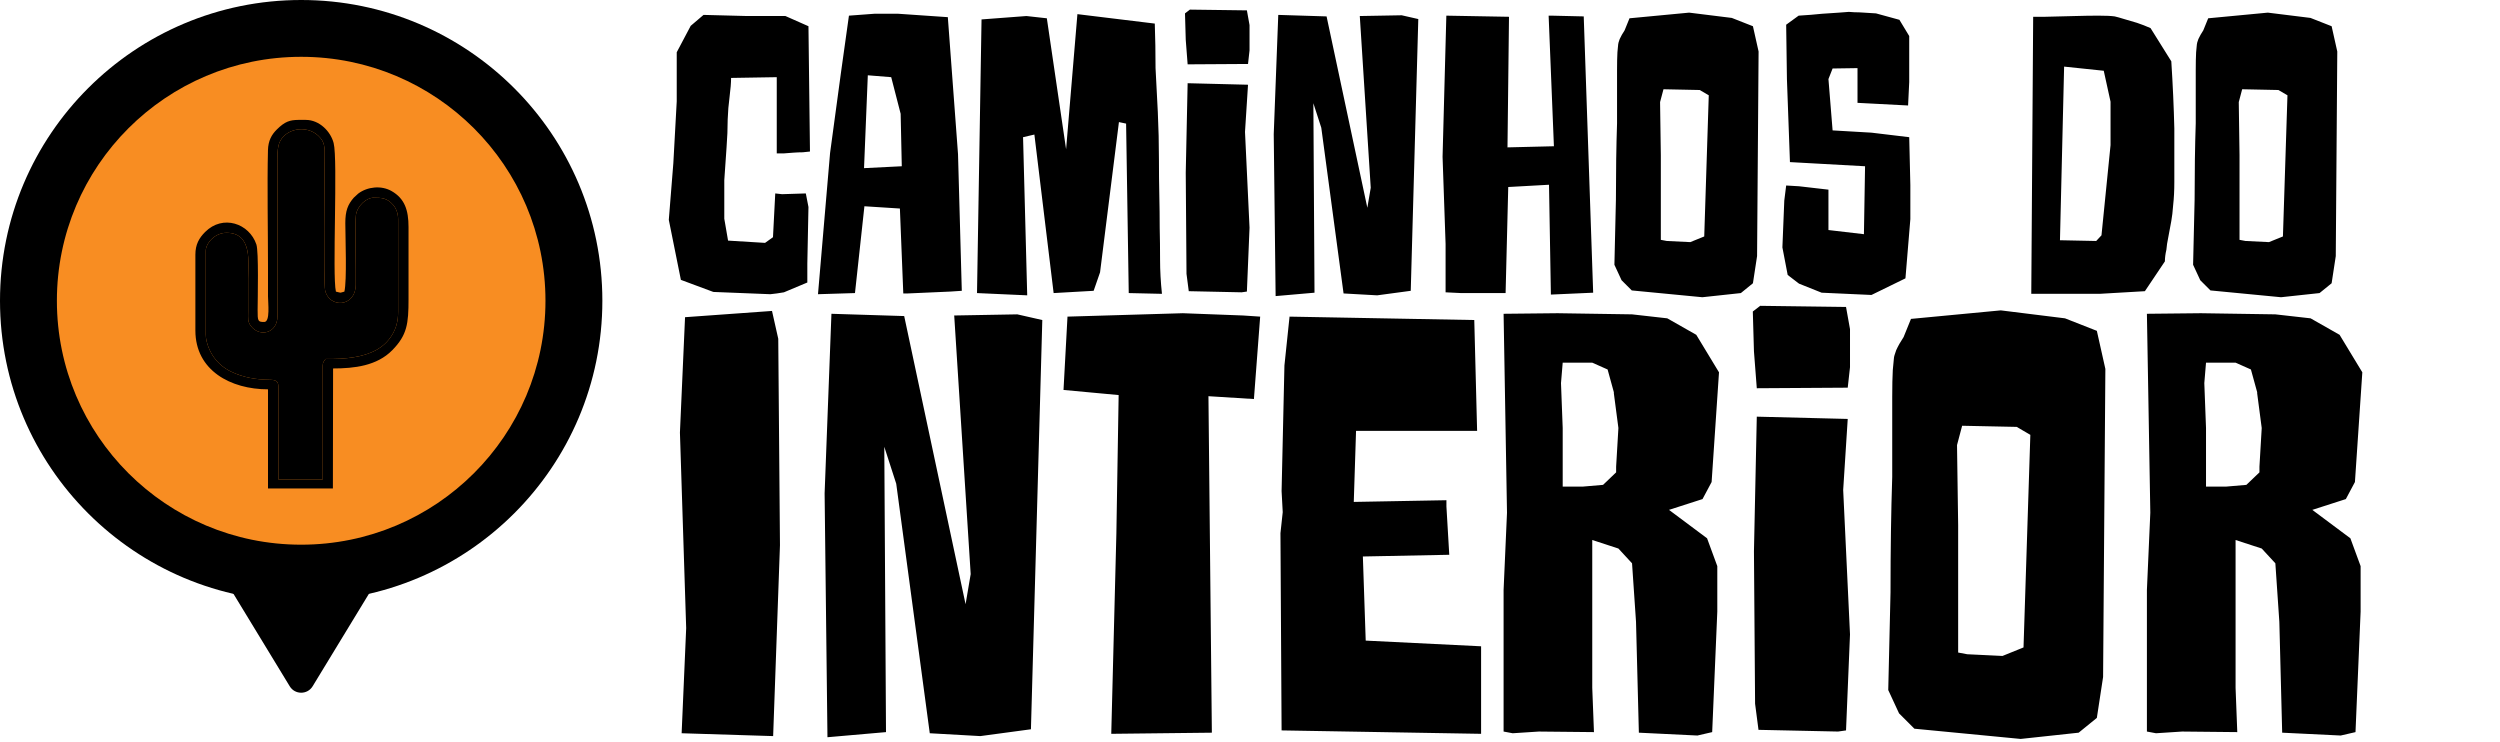 <svg width="563" height="167" viewBox="0 0 563 167" fill="none" xmlns="http://www.w3.org/2000/svg">
<path d="M135.652 67.729C135.652 105.134 105.285 135.457 67.826 135.457C30.367 135.457 0 105.134 0 67.729C0 30.323 30.367 0 67.826 0C105.285 0 135.652 30.323 135.652 67.729Z" fill="black"/>
<path d="M70.402 154.553C69.228 156.482 66.424 156.482 65.25 154.553L51.03 131.188C49.809 129.182 51.255 126.615 53.606 126.615H82.046C84.397 126.615 85.843 129.182 84.622 131.188L70.402 154.553Z" fill="black"/>
<ellipse cx="67.826" cy="67.729" rx="55.014" ry="54.935" fill="#F88D22"/>
<path d="M73.31 80.84C73.002 81.303 72.673 81.551 72.673 82.335V107.974H62.69V87.036C62.69 85.816 62.029 85.539 60.79 85.529C57.657 85.503 54.796 85.02 52.012 83.677C50.442 82.919 49.175 81.833 48.182 80.479C47.334 79.324 46.336 77.188 46.336 75.285V56.484C46.336 54.88 48.284 52.424 51.009 52.424C56.919 52.424 55.894 59.264 55.894 62.68C55.894 65.172 55.904 67.666 55.893 70.158C55.886 71.757 55.75 72.43 56.489 73.404C58.486 76.038 62.472 75.036 62.488 71.236L62.478 37.682C62.478 35.476 62.333 33.128 63.12 31.705C64.781 28.699 69.663 28.031 72.192 31.115C73.316 32.485 73.097 33.856 73.097 36.187C73.097 39.733 72.864 63.7 73.208 65.346C74.052 69.382 79.998 69.313 80.115 64.184C80.18 61.329 79.905 49.964 80.154 48.413C80.497 46.272 82.561 44.519 84.142 44.519C85.957 44.519 87.157 44.589 88.51 46.107C89.192 46.873 89.664 48.065 89.664 49.433V70.157C89.664 72.407 89.184 73.946 88.305 75.413C86.466 78.481 83.294 79.854 79.716 80.447C77.608 80.797 75.876 80.84 73.31 80.84Z" fill="black"/>
<path fill-rule="evenodd" clip-rule="evenodd" d="M67.179 27H68.85C71.964 27 74.466 29.631 75.135 32.215C76.108 35.98 74.793 61.986 75.646 65.671C77.118 66.016 76.342 65.964 77.558 65.671C78.145 63.135 77.78 53.738 77.765 50.283C77.753 47.448 78.353 46.026 79.675 44.513L80.674 43.595C82.744 42.035 85.871 41.706 88.177 43.024C91.14 44.718 92 47.318 92 51.142V67.38C92 72.902 91.692 75.451 88.338 78.866C84.877 82.39 79.789 82.976 75.009 82.976L74.967 110H60.354L60.354 109.195L60.354 108.793V107.974V87.677C51.97 87.677 44 83.443 44 74.43V57.338C44 55.047 44.844 53.603 46.175 52.262C50.18 48.223 56.151 50.323 57.738 55.056C58.275 56.657 58.035 67.02 58.015 69.733C57.996 72.374 58.095 72.508 59.505 72.508C60.892 72.508 60.354 68.194 60.354 66.739V60.116C60.354 51.975 60.149 41.66 60.346 33.829C60.401 31.664 61.177 30.325 62.316 29.187C64.198 27.308 65.328 27.032 67.179 27ZM72.673 82.335C72.673 81.551 73.002 81.303 73.31 80.84C75.876 80.84 77.608 80.797 79.716 80.447C83.294 79.854 86.466 78.481 88.305 75.413C89.184 73.946 89.664 72.407 89.664 70.157V49.433C89.664 48.065 89.192 46.873 88.51 46.107C87.157 44.589 85.957 44.519 84.142 44.519C82.561 44.519 80.497 46.272 80.154 48.413C79.905 49.964 80.18 61.329 80.115 64.184C79.998 69.313 74.052 69.382 73.208 65.346C72.864 63.7 73.097 39.733 73.097 36.187C73.097 33.856 73.316 32.485 72.192 31.115C69.663 28.031 64.781 28.699 63.12 31.705C62.333 33.128 62.478 35.476 62.478 37.682L62.488 71.236C62.472 75.036 58.486 76.038 56.489 73.404C55.75 72.43 55.886 71.757 55.893 70.158C55.904 67.666 55.894 65.172 55.894 62.68C55.894 59.264 56.919 52.424 51.009 52.424C48.284 52.424 46.336 54.88 46.336 56.484V75.285C46.336 77.188 47.334 79.324 48.182 80.479C49.175 81.833 50.442 82.919 52.012 83.677C54.796 85.02 57.657 85.503 60.79 85.529C62.029 85.539 62.69 85.816 62.69 87.036V107.974H72.673V82.335Z" fill="black"/>
<path d="M174.925 34.55V17.38L164.64 17.55C164.64 18.627 164.527 20.043 164.3 21.8C164.073 23.5 163.932 25.2 163.875 26.9C163.875 28.883 163.79 30.98 163.62 33.19C163.45 35.853 163.28 38.318 163.11 40.585C163.11 42.512 163.11 44.325 163.11 46.025C163.11 47.725 163.11 48.802 163.11 49.255L163.96 54.185L172.29 54.695L174.075 53.42L174.585 43.56L176.115 43.73L181.47 43.56L182.065 46.62L181.81 59.37V63.62L176.54 65.83L174.925 66.085L173.48 66.255L160.645 65.745L153.335 63.025L150.615 49.51L151.635 36.76L152.4 22.82V11.77L155.545 5.82L158.435 3.355L168.295 3.61H176.88L182.065 5.905L182.405 34.125C182.008 34.182 181.47 34.238 180.79 34.295C180.167 34.295 179.458 34.323 178.665 34.38C177.928 34.437 177.192 34.493 176.455 34.55C175.718 34.55 175.208 34.55 174.925 34.55ZM203.081 37.44L202.826 25.625L200.701 17.38L195.431 16.955L194.581 37.865L203.081 37.44ZM202.316 3.1L213.451 3.865L215.746 34.72L216.596 65.49L214.046 65.66L204.441 66.085H203.421L202.656 46.96L194.666 46.45L192.541 66L184.211 66.255L186.931 34.465L189.396 16.275L191.181 3.525L196.876 3.1H202.316ZM221.043 4.375L231.158 3.61L235.748 4.12L240.083 33.615L242.633 3.185L260.058 5.31C260.172 8.54 260.228 11.883 260.228 15.34C260.398 18.287 260.568 21.573 260.738 25.2C260.908 28.827 260.993 32.397 260.993 35.91C260.993 38.743 261.022 41.435 261.078 43.985C261.135 46.478 261.163 48.915 261.163 51.295C261.22 53.675 261.248 56.083 261.248 58.52C261.248 60.957 261.39 63.507 261.673 66.17L254.193 66L253.598 27.835L251.983 27.495L247.733 61.325L246.288 65.49L237.278 66L232.943 30.3L230.393 30.895L231.328 66.51L220.023 66L221.043 4.375ZM281.055 19.08L280.375 29.705L281.395 51.295L280.8 65.66L279.61 65.83L267.71 65.575L267.2 61.665L267.03 38.885L267.455 18.74L281.055 19.08ZM280.8 2.335L281.395 5.65V11.345L281.055 14.405L267.455 14.49L267.03 8.965L266.86 3.015L267.965 2.165L280.8 2.335ZM298.745 3.695L307.925 46.79L308.69 42.285L306.225 3.61L315.66 3.44L319.4 4.29L317.7 65.49L310.135 66.51L302.57 66.085L297.555 28.77L295.77 23.245L296.025 65.915L287.27 66.68L286.845 30.215L287.865 3.355L298.745 3.695ZM348.751 3.525H349.431L356.656 3.695L358.781 65.915L349.261 66.34L348.836 41.605L339.656 42.115L339.061 66H329.031L325.546 65.83V54.95L324.866 35.315L325.716 3.525L339.826 3.78L339.486 33.19L349.941 32.935L348.751 3.525ZM395.694 57.67L394.759 63.79L392.039 66L383.369 66.935L367.474 65.405L365.179 63.11L363.564 59.625L363.904 45.005C363.904 38.602 363.989 32.85 364.159 27.75C364.159 25.597 364.159 23.472 364.159 21.375C364.159 19.278 364.159 17.408 364.159 15.765C364.159 14.122 364.187 12.79 364.244 11.77C364.357 10.693 364.414 10.098 364.414 9.985C364.414 9.815 364.527 9.418 364.754 8.795C365.037 8.172 365.406 7.52 365.859 6.84L366.964 4.12L380.394 2.845L389.999 4.035L394.759 5.905L396.034 11.6L395.694 57.67ZM383.794 53.25L384.814 21.46L382.774 20.27L374.614 20.1L373.849 22.99L374.019 34.975V54.015L375.379 54.27L380.649 54.525L383.794 53.25ZM429.956 8.115V18.485L429.701 23.755L418.311 23.16V19.845V15.34L412.701 15.425L411.766 17.805L412.701 29.365L421.456 29.875L429.956 30.895L430.211 41.69V49.34L429.106 62.685L421.456 66.425L410.236 65.915L405.136 63.875L402.586 61.92L401.396 55.715L401.821 45.175L402.246 41.775L405.136 41.945L411.766 42.71V45.26V48.065V49.51V51.805L419.756 52.74L420.011 37.44L403.096 36.505L402.416 17.805L402.246 5.565L405.051 3.525C406.977 3.412 408.734 3.27 410.321 3.1C411.681 2.987 412.956 2.902 414.146 2.845C415.336 2.732 416.072 2.675 416.356 2.675C416.582 2.675 417.007 2.703 417.631 2.76C418.311 2.76 419.019 2.788 419.756 2.845C420.549 2.902 421.456 2.958 422.476 3.015L427.746 4.46L429.956 8.115ZM464.839 15L463.904 54.1L472.064 54.27L473.254 52.995L475.294 32.68V22.905L473.764 15.935L464.839 15ZM460.504 3.78C463.054 3.723 465.32 3.667 467.304 3.61C469.174 3.553 470.93 3.525 472.574 3.525C474.217 3.525 475.435 3.582 476.229 3.695C476.739 3.808 477.447 4.007 478.354 4.29C479.317 4.573 480.28 4.857 481.244 5.14C482.264 5.48 483.284 5.877 484.304 6.33L488.979 13.81C489.319 19.137 489.545 24.18 489.659 28.94C489.659 30.98 489.659 33.048 489.659 35.145C489.659 37.185 489.659 39.14 489.659 41.01C489.659 42.88 489.574 44.58 489.404 46.11C489.29 47.64 489.149 48.858 488.979 49.765C488.752 51.068 488.525 52.287 488.299 53.42C488.072 54.497 487.93 55.432 487.874 56.225C487.647 57.188 487.534 58.067 487.534 58.86L483.029 65.575L472.829 66.17H457.444L457.869 3.78H460.504ZM526.016 57.67L525.081 63.79L522.361 66L513.691 66.935L497.796 65.405L495.501 63.11L493.886 59.625L494.226 45.005C494.226 38.602 494.311 32.85 494.481 27.75C494.481 25.597 494.481 23.472 494.481 21.375C494.481 19.278 494.481 17.408 494.481 15.765C494.481 14.122 494.51 12.79 494.566 11.77C494.68 10.693 494.736 10.098 494.736 9.985C494.736 9.815 494.85 9.418 495.076 8.795C495.36 8.172 495.728 7.52 496.181 6.84L497.286 4.12L510.716 2.845L520.321 4.035L525.081 5.905L526.356 11.6L526.016 57.67ZM514.116 53.25L515.136 21.46L513.096 20.27L504.936 20.1L504.171 22.99L504.341 34.975V54.015L505.701 54.27L510.971 54.525L514.116 53.25Z" fill="black"/>
<path d="M154.272 71.432L173.856 70.024L175.264 76.296L175.648 122.76L174.112 165.768L153.504 165.128L154.528 141.448L153.12 97.416L154.272 71.432ZM203.623 71.176L217.447 136.072L218.599 129.288L214.887 71.048L229.095 70.792L234.727 72.072L232.167 164.232L220.775 165.768L209.383 165.128L201.831 108.936L199.143 100.616L199.527 164.872L186.343 166.024L185.703 111.112L187.239 70.664L203.623 71.176ZM266.383 70.536L279.951 71.048L283.791 71.304L282.383 89.864L272.143 89.224L272.911 165L250.255 165.256L251.407 120.2L251.919 88.968L239.503 87.816L240.399 71.304L266.383 70.536ZM288.358 120.072L288.87 115.336L288.614 110.6L289.254 82.312L290.406 71.304L332.006 72.072L332.646 97.032H305.382L304.87 113.032L325.734 112.648V114.056L326.374 124.936L306.918 125.32L307.558 144.264L333.542 145.544V165.256L288.614 164.488L288.358 120.072ZM351.92 96.392V109.576H356.528L361.008 109.192L363.952 106.376V105.096L364.464 96.392L363.44 88.584V88.328L362.032 83.208L358.576 81.672H351.92L351.536 86.28L351.92 96.392ZM367.536 70.792L375.472 71.688L382 75.4L387.12 83.848L385.456 108.552L383.408 112.392L375.856 114.824L384.432 121.224L386.736 127.496V137.736L385.584 164.872L382.256 165.64L369.072 165L368.432 140.04L367.536 126.856L364.464 123.528L358.576 121.608V131.08V154.888L358.96 164.872L346.544 164.744L340.656 165.128L338.608 164.744V146.312V132.872L339.376 115.464L338.864 85.512L338.608 70.664L350.768 70.536L367.536 70.792ZM416.109 94.344L415.085 110.344L416.621 142.856L415.725 164.488L413.933 164.744L396.013 164.36L395.245 158.472L394.989 124.168L395.629 93.832L416.109 94.344ZM415.725 69.128L416.621 74.12V82.696L416.109 87.304L395.629 87.432L394.989 79.112L394.733 70.152L396.397 68.872L415.725 69.128ZM473.617 152.456L472.209 161.672L468.113 165L455.057 166.408L431.121 164.104L427.665 160.648L425.233 155.4L425.745 133.384C425.745 123.741 425.873 115.08 426.129 107.4C426.129 104.157 426.129 100.957 426.129 97.8C426.129 94.643 426.129 91.827 426.129 89.352C426.129 86.877 426.172 84.872 426.257 83.336C426.428 81.715 426.513 80.819 426.513 80.648C426.513 80.392 426.684 79.795 427.025 78.856C427.452 77.917 428.006 76.936 428.689 75.912L430.353 71.816L450.577 69.896L465.041 71.688L472.209 74.504L474.129 83.08L473.617 152.456ZM455.697 145.8L457.233 97.928L454.161 96.136L441.873 95.88L440.721 100.232L440.977 118.28V146.952L443.025 147.336L450.961 147.72L455.697 145.8ZM496.795 96.392V109.576H501.403L505.883 109.192L508.827 106.376V105.096L509.339 96.392L508.315 88.584V88.328L506.907 83.208L503.451 81.672H496.795L496.411 86.28L496.795 96.392ZM512.411 70.792L520.347 71.688L526.875 75.4L531.995 83.848L530.331 108.552L528.283 112.392L520.731 114.824L529.307 121.224L531.611 127.496V137.736L530.459 164.872L527.131 165.64L513.947 165L513.307 140.04L512.411 126.856L509.339 123.528L503.451 121.608V131.08V154.888L503.835 164.872L491.419 164.744L485.531 165.128L483.483 164.744V146.312V132.872L484.251 115.464L483.739 85.512L483.483 70.664L495.643 70.536L512.411 70.792Z" fill="black"/>
</svg>
